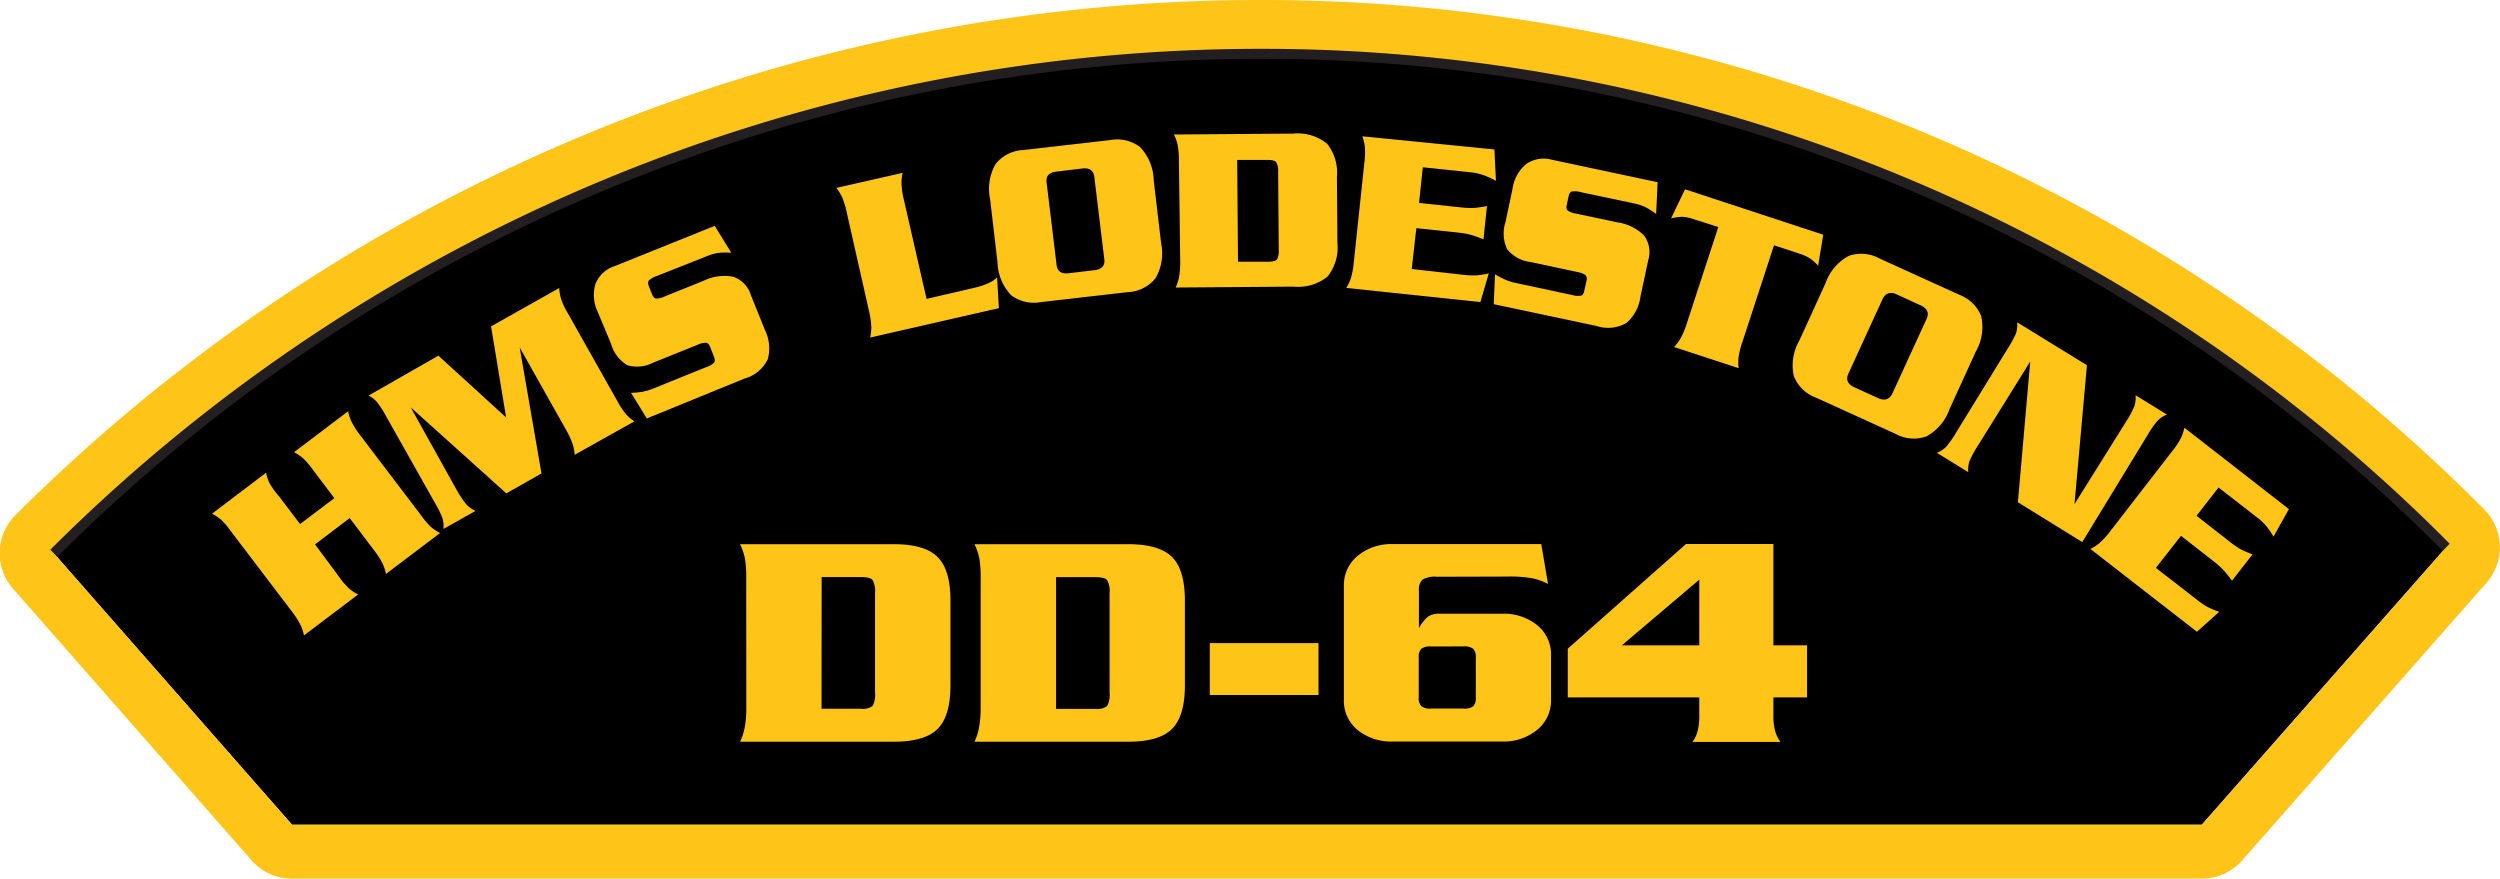<svg id="Layer_1" data-name="Layer 1" xmlns="http://www.w3.org/2000/svg" viewBox="0 0 250.93 88.19"><defs><style>.cls-1{fill:#ffc418;}.cls-2{fill:none;stroke:#231f20;}</style></defs><title>DD-64</title><path d="M5.4,55.53a171.41,171.41,0,0,1,121-50.13A167.4,167.4,0,0,1,245.53,54.93L221,82.78H29.31Z"/><path class="cls-1" d="M5.4,55.53a171.41,171.41,0,0,1,121-50.13A167.4,167.4,0,0,1,245.53,54.92L221,82.78H29.31ZM92.56,3.29a177,177,0,0,0-91,48.41,5.4,5.4,0,0,0-.25,7.39L25.25,86.35a5.4,5.4,0,0,0,4.06,1.84H221a5.39,5.39,0,0,0,4.05-1.83l24.52-27.86a5.39,5.39,0,0,0-.24-7.38A172.77,172.77,0,0,0,126.45,0,176.66,176.66,0,0,0,92.56,3.29"/><path class="cls-2" d="M5.4,55.53a171.42,171.42,0,0,1,121-50.13A167.4,167.4,0,0,1,245.53,54.93"/><path class="cls-1" d="M33.56,50l-2.11-2.79a8.37,8.37,0,0,0-1-1.19,4.75,4.75,0,0,0-.94-.63l5.43-4.11a4.31,4.31,0,0,0,.36,1.08,8.22,8.22,0,0,0,.85,1.32l6.08,8a8.4,8.4,0,0,0,1,1.19,4.76,4.76,0,0,0,.94.63l-5.43,4.11a4.33,4.33,0,0,0-.36-1.08,8.26,8.26,0,0,0-.85-1.32L35.1,52l-3.48,2.64L34,57.85a8.34,8.34,0,0,0,1,1.19,4.75,4.75,0,0,0,.94.63l-5.43,4.11a4.29,4.29,0,0,0-.36-1.08,8.25,8.25,0,0,0-.85-1.32l-6.08-8a8.37,8.37,0,0,0-1-1.19,4.75,4.75,0,0,0-.94-.63l5.43-4.11a4.27,4.27,0,0,0,.36,1.08A8.29,8.29,0,0,0,28,49.81l2.12,2.79Z"/><path class="cls-1" d="M49.29,32.76l6.84-3.85a4.67,4.67,0,0,0,.19,1.1A7.43,7.43,0,0,0,57,31.45l4.95,8.78a8.45,8.45,0,0,0,.87,1.33,4.26,4.26,0,0,0,.86.73l-6,3.36a4.29,4.29,0,0,0-.22-1.12,8.19,8.19,0,0,0-.66-1.42l-4.64-8.24,2.19,12.65-3.53,2-9.6-8.64,4.59,8.25a10.45,10.45,0,0,0,1,1.5,2.91,2.91,0,0,0,.92.65l-3.22,1.81A2.86,2.86,0,0,0,44.41,52a10.3,10.3,0,0,0-.78-1.57l-4.83-8.57a10.27,10.27,0,0,0-.94-1.48A2.86,2.86,0,0,0,37,39.7l7-4L50.8,41.9Z"/><path class="cls-1" d="M73.4,25.37a7.13,7.13,0,0,0-1.18,0,4.69,4.69,0,0,0-1.24.33l-5.05,2a2.21,2.21,0,0,0-.8.45c-.1.13-.1.33,0,.59l.32.8q.16.4.41.43a2.2,2.2,0,0,0,.89-.23l3.85-1.55a4.77,4.77,0,0,1,3-.41,2.8,2.8,0,0,1,1.77,1.85l1.4,3.47a4.21,4.21,0,0,1,.3,2.94A3.67,3.67,0,0,1,74.72,38L64.92,42l-1.58-2.57a7.73,7.73,0,0,0,1.1-.1,5.76,5.76,0,0,0,1.2-.36l5.25-2.12a2.12,2.12,0,0,0,.78-.44c.1-.13.1-.33,0-.59l-.39-1c-.1-.25-.24-.39-.4-.42a2,2,0,0,0-.87.21l-4.43,1.78a3.51,3.51,0,0,1-2.61.27,3.68,3.68,0,0,1-1.64-2.16L60,31.32a3.93,3.93,0,0,1-.23-2.83,3.06,3.06,0,0,1,1.88-1.76l10.09-4.06Z"/><path class="cls-1" d="M97.73,28.9a7.44,7.44,0,0,0,1.47-.47,3.14,3.14,0,0,0,.88-.58l.18,3.08L87.34,33.88a4.32,4.32,0,0,0,.11-1.13,8.19,8.19,0,0,0-.23-1.55L85,21.37a8.38,8.38,0,0,0-.45-1.51,4.76,4.76,0,0,0-.6-1l6.65-1.51a4.29,4.29,0,0,0-.11,1.13,8.16,8.16,0,0,0,.23,1.55L93,30Z"/><path class="cls-1" d="M99.38,20a5,5,0,0,1,.56-3.55,3.78,3.78,0,0,1,2.77-1.39l8.72-1a3.8,3.8,0,0,1,3,.7,5,5,0,0,1,1.37,3.33l.74,6.29a5,5,0,0,1-.56,3.55,3.77,3.77,0,0,1-2.77,1.39l-8.72,1a3.8,3.8,0,0,1-3-.69,5,5,0,0,1-1.37-3.33Zm6.67,6.58q.12,1,1.26.84l2.53-.3q1.14-.13,1-1.11l-1-8.25q-.12-1-1.26-.84l-2.53.3q-1.14.13-1,1.11Z"/><path class="cls-1" d="M118.33,16.14a8.33,8.33,0,0,0-.12-1.57,4.72,4.72,0,0,0-.38-1.07l11.93-.09a4.75,4.75,0,0,1,3.43,1,4.67,4.67,0,0,1,1,3.36l.05,6.62a4.66,4.66,0,0,1-1,3.38,4.75,4.75,0,0,1-3.41,1L118,28.86a4.29,4.29,0,0,0,.35-1.08,8.3,8.3,0,0,0,.11-1.56Zm5.93,10.13,3,0c.48,0,.78-.08.91-.22a1.76,1.76,0,0,0,.18-1l-.06-7.78a1.77,1.77,0,0,0-.2-1c-.13-.15-.43-.22-.91-.22l-3,0Z"/><path class="cls-1" d="M146.76,27.57a9.15,9.15,0,0,0,1.44.07,8.78,8.78,0,0,0,1.23-.2l-.84,2.88L135.13,28.9a4.32,4.32,0,0,0,.47-1,8.27,8.27,0,0,0,.28-1.54l1.06-10a8.27,8.27,0,0,0,.06-1.58,4.74,4.74,0,0,0-.26-1.1L150,15l.15,3.15a11.06,11.06,0,0,0-1.13-.53,5.57,5.57,0,0,0-1.46-.33l-4.75-.5-.38,3.58,4.15.44a8.48,8.48,0,0,0,1.41.06,10.81,10.81,0,0,0,1.26-.19l-.35,3.34q-.53-.22-1.13-.41a7.84,7.84,0,0,0-1.46-.27l-4.15-.44L141.7,27Z"/><path class="cls-1" d="M166.23,21.48a7.14,7.14,0,0,0-1-.65,4.71,4.71,0,0,0-1.21-.41l-5.33-1.13a2.21,2.21,0,0,0-.92-.07q-.24.07-.33.5l-.18.84q-.09.42.1.58a2.21,2.21,0,0,0,.87.31l4.06.86A4.77,4.77,0,0,1,165,23.62a2.8,2.8,0,0,1,.43,2.52l-.78,3.66a4.21,4.21,0,0,1-1.39,2.61,3.67,3.67,0,0,1-3,.31l-10.33-2.19.13-3a7.81,7.81,0,0,0,1,.53,5.82,5.82,0,0,0,1.2.37l5.54,1.18a2.11,2.11,0,0,0,.89.07q.24-.07.33-.5l.22-1a.58.58,0,0,0-.1-.57,2,2,0,0,0-.84-.31l-4.67-1A3.51,3.51,0,0,1,151.27,25a3.69,3.69,0,0,1-.16-2.71l.71-3.36a3.93,3.93,0,0,1,1.39-2.48,3.06,3.06,0,0,1,2.54-.42l10.63,2.26Z"/><path class="cls-1" d="M183,23.56l-.51,3.11a4.85,4.85,0,0,0-.79-.71,4.2,4.2,0,0,0-1.11-.51l-2.53-.83-3.16,9.67a8.33,8.33,0,0,0-.39,1.53,4.71,4.71,0,0,0,0,1.13l-6.48-2.12a4.34,4.34,0,0,0,.68-.92,8.27,8.27,0,0,0,.6-1.45l3.16-9.67L170,22a4.06,4.06,0,0,0-1.17-.24,5.33,5.33,0,0,0-1.1.16L169.13,19Z"/><path class="cls-1" d="M183.23,28.43a5,5,0,0,1,2.32-2.74,3.78,3.78,0,0,1,3.09.25l8,3.64a3.79,3.79,0,0,1,2.22,2.16,5,5,0,0,1-.55,3.56l-2.63,5.76a5,5,0,0,1-2.32,2.74,3.77,3.77,0,0,1-3.09-.25l-8-3.64a3.79,3.79,0,0,1-2.22-2.16,5,5,0,0,1,.55-3.56Zm2.29,9.09q-.41.9.64,1.37l2.31,1.05q1,.48,1.46-.42L193.38,32q.41-.9-.64-1.37l-2.31-1.06q-1-.48-1.46.42Z"/><path class="cls-1" d="M203.78,36.28l-5.26,8.46a10.22,10.22,0,0,0-.84,1.54,2.85,2.85,0,0,0-.12,1.11l-3.15-1.94a2.86,2.86,0,0,0,.94-.61,10.29,10.29,0,0,0,1-1.44L201.51,35a10.42,10.42,0,0,0,.84-1.54,2.87,2.87,0,0,0,.12-1.11l7,4.31-1.25,13.94,5.18-8.28a10.29,10.29,0,0,0,.83-1.54,2.85,2.85,0,0,0,.12-1.11l3.15,1.94a2.86,2.86,0,0,0-.94.61,10.22,10.22,0,0,0-1,1.44L209,54.41l-6.46-4Z"/><path class="cls-1" d="M220.4,60.11a9.1,9.1,0,0,0,1.19.82,8.73,8.73,0,0,0,1.15.48l-2.23,2L209.82,55.1a4.29,4.29,0,0,0,.95-.63,8.28,8.28,0,0,0,1.05-1.16l6.19-8a8.28,8.28,0,0,0,.88-1.31,4.71,4.71,0,0,0,.36-1.07l10.49,8.17-1.54,2.76a10.9,10.9,0,0,0-.68-1,5.58,5.58,0,0,0-1.07-1l-3.77-2.93-2.21,2.84,3.29,2.57a8.67,8.67,0,0,0,1.16.8,10.76,10.76,0,0,0,1.17.5l-2.06,2.65a11.63,11.63,0,0,0-.74-.94,7.74,7.74,0,0,0-1.09-1l-3.29-2.57L216.39,57Z"/><path class="cls-1" d="M74.9,58a10.74,10.74,0,0,0-.14-2,6.11,6.11,0,0,0-.48-1.38H89.69q3.13,0,4.42,1.29t1.29,4.36V68.8q0,3.07-1.29,4.36t-4.42,1.29H74.28A5.52,5.52,0,0,0,74.75,73a10.61,10.61,0,0,0,.16-2Zm7.56,13.14H86.4a1.66,1.66,0,0,0,1.18-.28,2.27,2.27,0,0,0,.25-1.33v-10a2.28,2.28,0,0,0-.25-1.32q-.25-.29-1.18-.29H82.47Z"/><path class="cls-1" d="M98.43,58a10.74,10.74,0,0,0-.14-2,6.11,6.11,0,0,0-.48-1.38h15.41q3.13,0,4.42,1.29t1.29,4.36V68.8q0,3.07-1.29,4.36t-4.42,1.29H97.81A5.52,5.52,0,0,0,98.27,73a10.61,10.61,0,0,0,.16-2ZM106,71.15h3.94a1.66,1.66,0,0,0,1.18-.28,2.27,2.27,0,0,0,.25-1.33v-10a2.28,2.28,0,0,0-.25-1.32q-.25-.29-1.18-.29H106Z"/><path class="cls-1" d="M121.43,64.55h10.91v5.21H121.43Z"/><path class="cls-1" d="M144.22,57.89a2.43,2.43,0,0,0-1.44.29,1.38,1.38,0,0,0-.36,1.1v3.78a3.81,3.81,0,0,1,.93-1.18,2,2,0,0,1,1.15-.28h6.29a5.33,5.33,0,0,1,3.5,1.15,3.77,3.77,0,0,1,1.39,3.07v4.4a3.77,3.77,0,0,1-1.41,3.05,5.31,5.31,0,0,1-3.49,1.16h-11a5.33,5.33,0,0,1-3.5-1.15,3.77,3.77,0,0,1-1.39-3.07V58.82a3.77,3.77,0,0,1,1.41-3.05,5.31,5.31,0,0,1,3.49-1.16h14.91l.68,4a5.82,5.82,0,0,0-1.5-.55,12.62,12.62,0,0,0-2.59-.19Zm-.56,7a1.51,1.51,0,0,0-1,.23,1.16,1.16,0,0,0-.26.88v4a1.21,1.21,0,0,0,.25.87,1.43,1.43,0,0,0,1,.25h3.22a1.51,1.51,0,0,0,1-.23,1.16,1.16,0,0,0,.26-.88V66a1.21,1.21,0,0,0-.25-.87,1.44,1.44,0,0,0-1-.25Z"/><path class="cls-1" d="M181.38,64.77V70H178v1.74a6,6,0,0,0,.17,1.63,3.75,3.75,0,0,0,.54,1.1h-8.83a3.35,3.35,0,0,0,.51-1.07,6.39,6.39,0,0,0,.17-1.66V70H157.36V65.11L169.23,54.6H178V64.77Zm-10.82-6.59-7.77,6.59h7.77Z"/></svg>